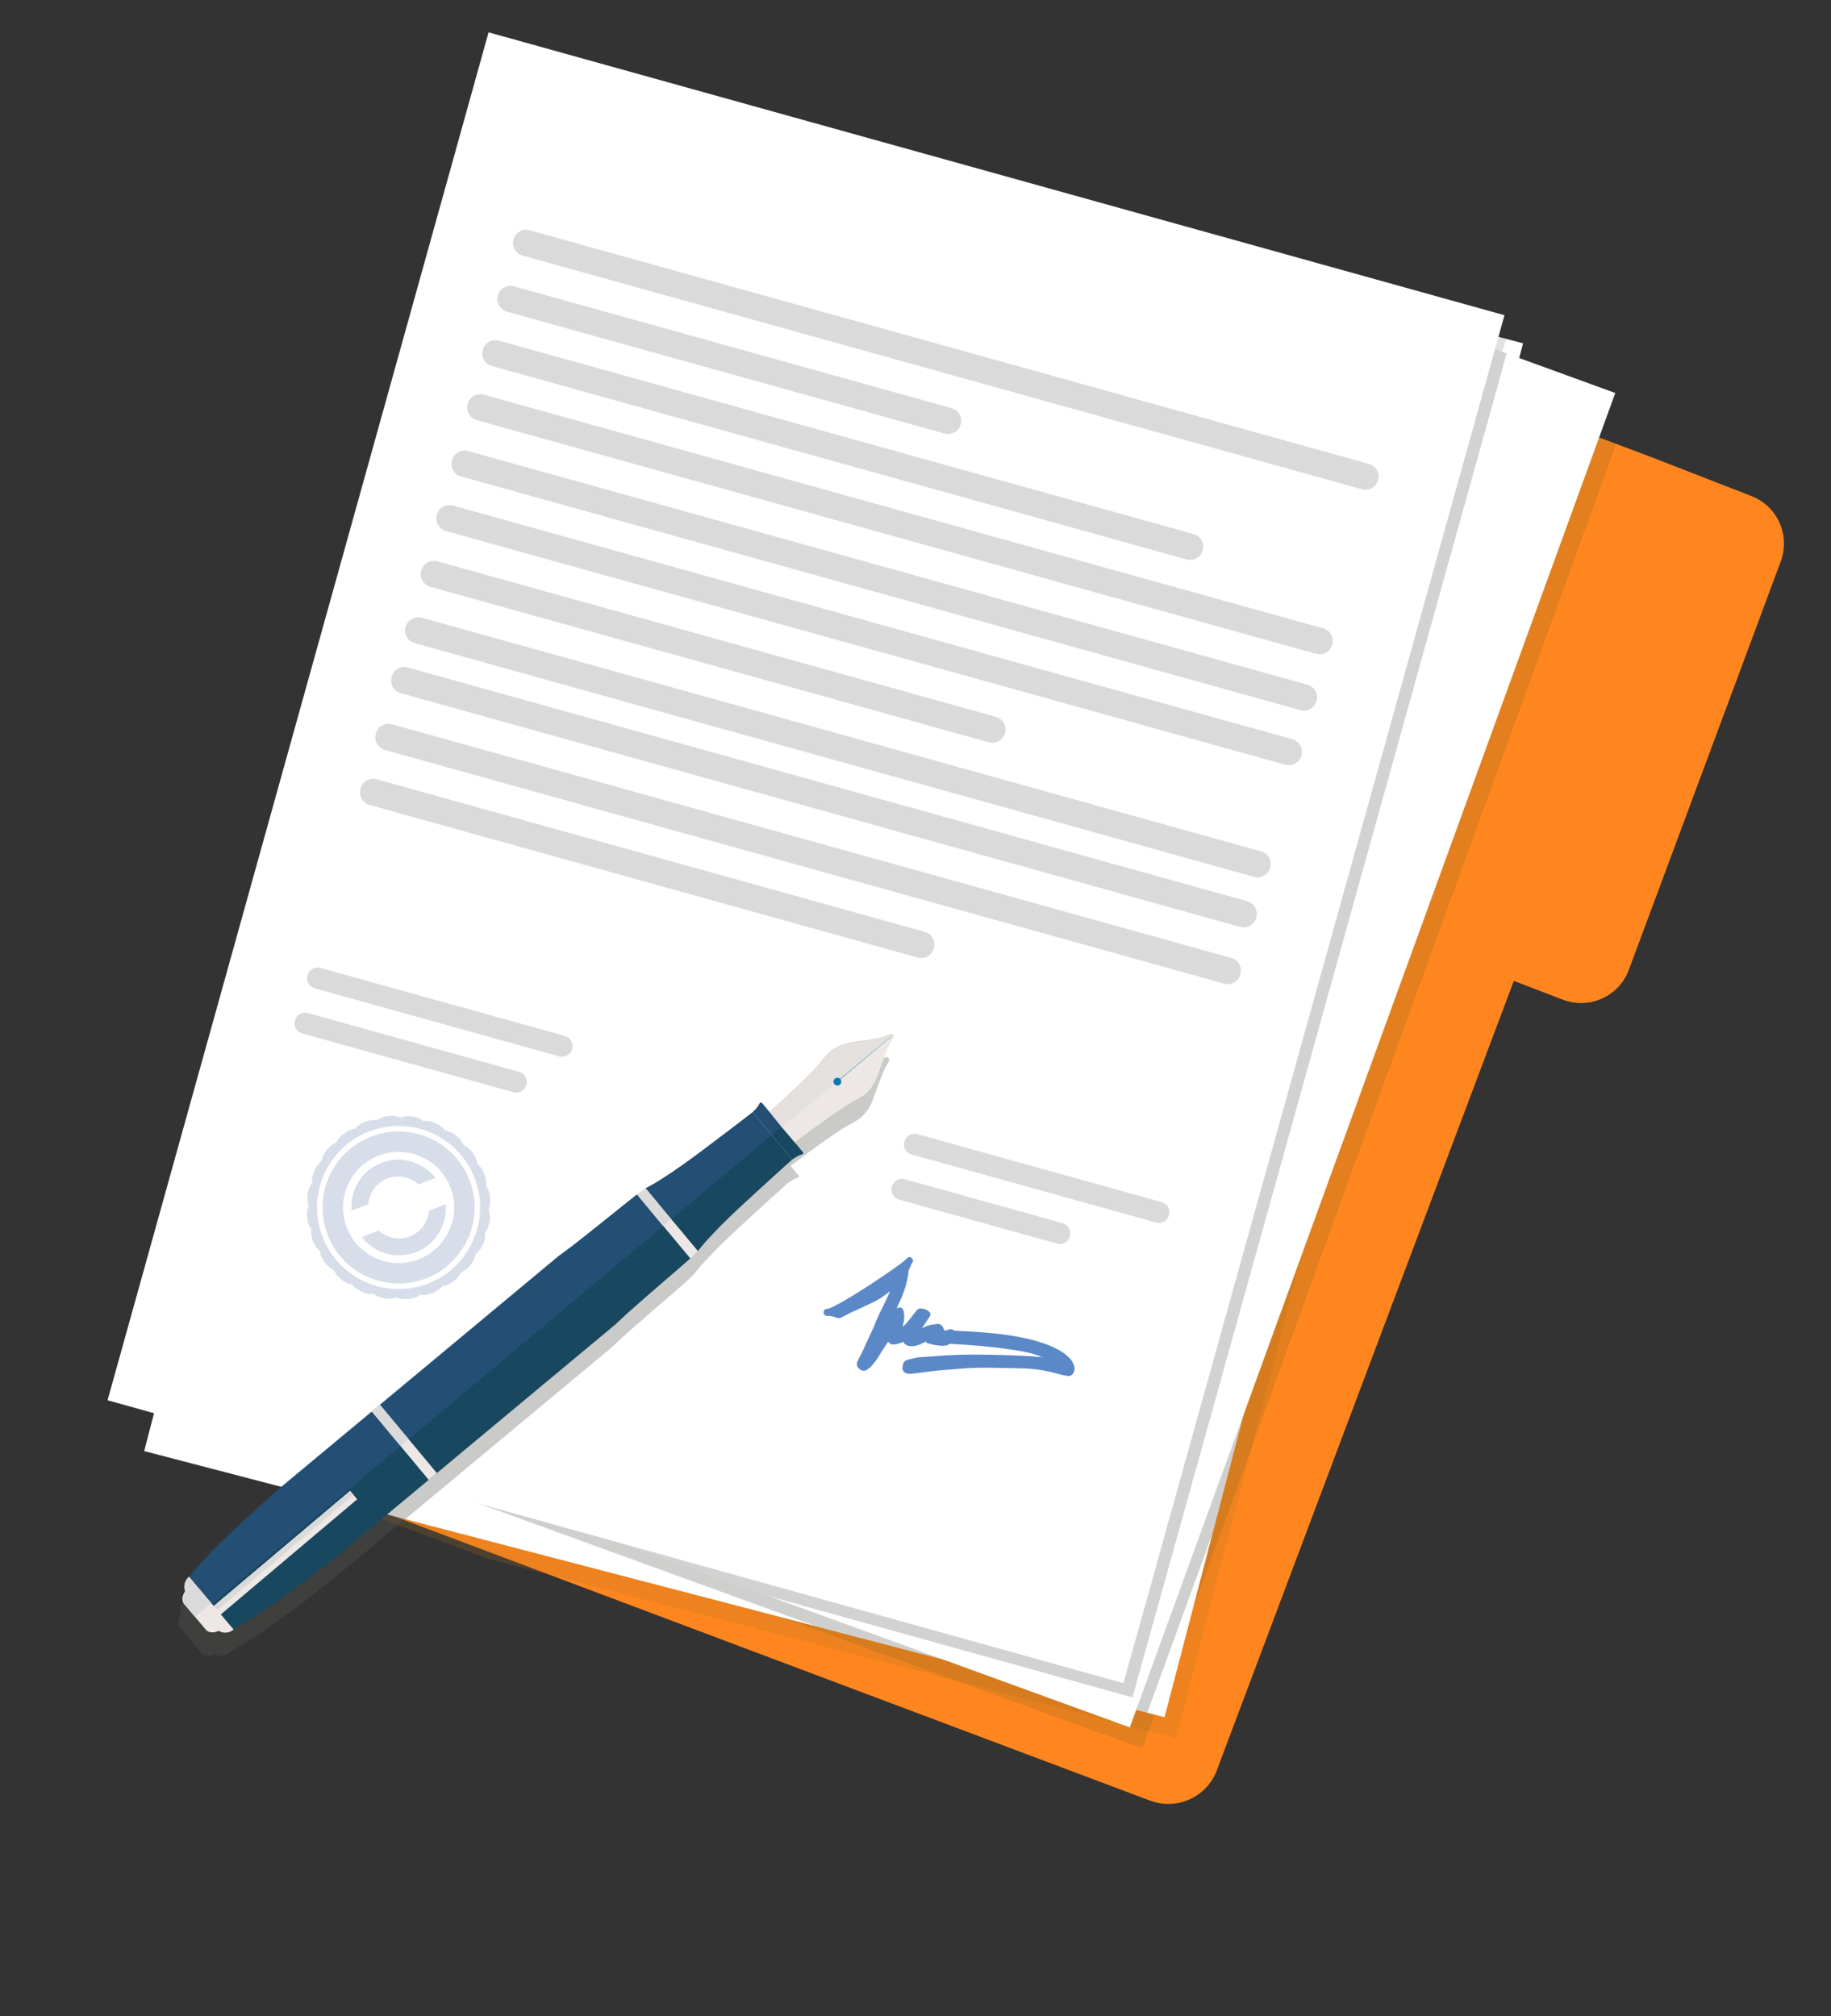 <svg width="168" height="185" viewBox="0 0 168 185" fill="none" xmlns="http://www.w3.org/2000/svg">
<rect x="0" y="0" width="168" height="185" fill="#333333" stroke="none"/>
<g clip-path="url(#clip0)">
<path d="M163.391 51.515C164.282 49.118 163.085 46.45 160.703 45.524L152.105 42.178C152.022 42.141 151.937 42.106 151.85 42.073L151.418 41.91L62.963 8.638C60.505 7.714 57.762 8.957 56.838 11.415L13.858 125.679C12.934 128.136 14.177 130.879 16.635 131.803L105.523 165.237C107.98 166.16 110.723 164.918 111.647 162.46L138.898 90.012L143.392 91.736C145.823 92.669 148.546 91.437 149.454 88.997L163.391 51.515Z" fill="#FF861F"/>
<g opacity="0.46">
<path opacity="0.46" d="M62.473 10.049C61.611 9.724 60.713 9.668 59.873 9.835L67.705 12.016L62.473 10.049Z" fill="#AD731D"/>
<path opacity="0.46" d="M71.64 148.377L104.814 160.444L148.289 40.733L67.703 12.017L59.871 9.836C58.314 10.147 56.948 11.23 56.347 12.825L32.088 77.322L13.883 127.365L71.64 148.377Z" fill="#AD731D"/>
<path opacity="0.56" d="M71.64 148.377L104.814 160.444L148.289 40.733L67.703 12.017L59.871 9.836C58.314 10.147 56.948 11.23 56.347 12.825L32.088 77.322L13.883 127.365L71.64 148.377Z" fill="#AD731D"/>
</g>
<g opacity="0.46">
<path opacity="0.46" d="M57.19 11.621L47.148 9.002L22.278 104.344L56.965 12.126C57.03 11.951 57.106 11.783 57.19 11.621Z" fill="#AD731D"/>
<path opacity="0.46" d="M139.551 38.109L96.137 21.779L57.19 11.621C57.106 11.783 57.03 11.951 56.965 12.126L22.277 104.342L15.184 131.535C15.627 131.951 16.156 132.287 16.762 132.514L44.733 143.034L107.884 159.507L139.551 38.109Z" fill="#AD731D"/>
</g>
<path d="M139.745 31.503L46.121 7.078L13.228 133.16L106.852 157.585L139.745 31.503Z" fill="white"/>
<g opacity="0.69">
<path opacity="0.69" d="M46.12 7.078L18.782 111.881L55.971 9.648L46.12 7.078Z" fill="#9D9D9C"/>
<path opacity="0.7" d="M139.109 33.942L113.758 24.721L55.971 9.648L18.781 111.881L14.744 127.362L74.956 149.265L105.269 157.172L111.263 140.694L139.109 33.942Z" fill="#9D9D9C"/>
</g>
<path d="M148.208 36.063L138.236 32.436L103.898 155.753L70.491 146.451L103.663 158.518L148.208 36.063Z" fill="white"/>
<path d="M138.236 32.436L110.299 22.273L55.784 7.093L12.733 125.441L70.491 146.451L103.898 155.753L138.236 32.436Z" fill="white"/>
<path opacity="0.46" d="M138.236 32.436L110.299 22.273L55.784 7.093L12.733 125.441L70.491 146.451L103.898 155.753L138.236 32.436Z" fill="#9D9D9C"/>
<path d="M138.042 28.927L44.828 2.967L9.869 128.497L103.082 154.457L138.042 28.927Z" fill="white"/>
<path d="M124.966 44.898L47.944 23.452C47.308 23.275 46.937 22.617 47.114 21.98L47.121 21.958C47.298 21.322 47.956 20.951 48.593 21.128L125.614 42.574C126.251 42.751 126.622 43.409 126.445 44.046L126.437 44.07C126.261 44.705 125.602 45.075 124.966 44.898Z" fill="#DADADA"/>
<path d="M86.673 39.785L46.509 28.6C45.873 28.423 45.502 27.765 45.679 27.128L45.686 27.105C45.863 26.468 46.522 26.097 47.158 26.274L87.322 37.459C87.958 37.636 88.329 38.294 88.152 38.931L88.145 38.954C87.968 39.591 87.309 39.963 86.673 39.785Z" fill="#DADADA"/>
<path d="M108.875 51.338L45.121 33.585C44.485 33.408 44.114 32.75 44.291 32.113L44.298 32.089C44.475 31.453 45.133 31.082 45.77 31.259L109.524 49.011C110.16 49.188 110.531 49.846 110.354 50.483L110.347 50.506C110.17 51.143 109.511 51.515 108.875 51.338Z" fill="#DADADA"/>
<path d="M120.759 60L43.738 38.554C43.101 38.377 42.731 37.719 42.907 37.082L42.916 37.05C43.093 36.413 43.751 36.043 44.388 36.219L121.409 57.666C122.046 57.843 122.416 58.501 122.24 59.138L122.231 59.17C122.054 59.806 121.396 60.177 120.759 60Z" fill="#DADADA"/>
<path d="M119.321 65.171L42.298 43.723C41.662 43.546 41.291 42.888 41.468 42.251L41.476 42.219C41.653 41.582 42.312 41.211 42.948 41.388L119.97 62.834C120.606 63.011 120.977 63.67 120.8 64.306L120.792 64.339C120.615 64.975 119.956 65.347 119.321 65.171Z" fill="#DADADA"/>
<path d="M117.922 70.174L40.911 48.729C40.273 48.551 39.9 47.889 40.077 47.251L40.085 47.227C40.262 46.589 40.925 46.216 41.563 46.393L118.576 67.838C119.214 68.016 119.587 68.678 119.41 69.317L119.402 69.34C119.223 69.978 118.561 70.351 117.922 70.174Z" fill="#DADADA"/>
<path d="M90.73 68.119L39.484 53.848C38.846 53.671 38.473 53.008 38.651 52.37L38.658 52.346C38.835 51.708 39.498 51.335 40.136 51.512L91.382 65.781C92.02 65.959 92.393 66.621 92.216 67.26L92.208 67.283C92.031 67.923 91.368 68.296 90.73 68.119Z" fill="#DADADA"/>
<path d="M113.779 85.056L36.766 63.611C36.128 63.433 35.755 62.771 35.932 62.133L35.944 62.089C36.122 61.451 36.784 61.078 37.422 61.255L114.435 82.701C115.073 82.878 115.446 83.541 115.269 84.179L115.257 84.222C115.078 84.86 114.417 85.233 113.779 85.056Z" fill="#DADADA"/>
<path d="M112.326 90.268L35.315 68.823C34.677 68.646 34.304 67.984 34.481 67.345L34.493 67.302C34.67 66.664 35.333 66.291 35.971 66.468L112.984 87.913C113.622 88.091 113.995 88.753 113.818 89.392L113.806 89.435C113.627 90.073 112.964 90.446 112.326 90.268Z" fill="#DADADA"/>
<path d="M51.309 96.94L28.88 90.695C28.369 90.552 28.069 90.022 28.212 89.511L28.218 89.492C28.361 88.98 28.891 88.681 29.402 88.824L51.831 95.069C52.343 95.212 52.642 95.742 52.499 96.253L52.493 96.272C52.35 96.783 51.821 97.083 51.309 96.94Z" fill="#DADADA"/>
<path d="M47.11 100.231L27.727 94.834C27.216 94.691 26.916 94.161 27.059 93.65L27.065 93.631C27.208 93.12 27.738 92.82 28.249 92.963L47.632 98.36C48.143 98.503 48.443 99.032 48.3 99.544L48.294 99.563C48.151 100.074 47.621 100.373 47.11 100.231Z" fill="#DADADA"/>
<path d="M106.073 112.189L83.644 105.944C83.132 105.801 82.833 105.272 82.976 104.76L82.982 104.741C83.125 104.23 83.654 103.93 84.166 104.073L106.595 110.318C107.106 110.461 107.406 110.991 107.263 111.502L107.257 111.521C107.114 112.033 106.585 112.331 106.073 112.189Z" fill="#DADADA"/>
<path d="M96.98 114.118L82.491 110.084C81.979 109.941 81.68 109.411 81.823 108.9L81.829 108.881C81.971 108.37 82.501 108.07 83.012 108.213L97.502 112.247C98.013 112.39 98.313 112.92 98.17 113.431L98.164 113.45C98.021 113.961 97.492 114.261 96.98 114.118Z" fill="#DADADA"/>
<path d="M84.193 87.87L33.91 73.867C33.272 73.69 32.899 73.028 33.076 72.389L33.088 72.346C33.265 71.708 33.928 71.335 34.566 71.512L84.85 85.515C85.488 85.692 85.861 86.355 85.683 86.993L85.671 87.036C85.494 87.674 84.832 88.047 84.193 87.87Z" fill="#DADADA"/>
<path d="M115.057 80.464L38.044 59.019C37.406 58.841 37.033 58.179 37.21 57.541L37.218 57.517C37.395 56.879 38.057 56.506 38.696 56.683L115.709 78.129C116.347 78.306 116.72 78.968 116.542 79.607L116.535 79.63C116.356 80.268 115.695 80.641 115.057 80.464Z" fill="#DADADA"/>
<path d="M95.603 124.541C95.584 124.542 95.565 124.542 95.546 124.541C95.57 124.543 95.599 124.545 95.621 124.548C95.616 124.545 95.61 124.543 95.603 124.541Z" fill="#5B89C7"/>
<path d="M98.587 125.494C98.377 124.094 95.915 123.272 94.782 122.976C92.431 122.363 89.949 122.229 87.56 122.109C87.389 121.975 87.157 121.927 86.91 122.064C86.829 122.079 86.749 122.094 86.668 122.108C86.655 122.059 86.631 122.013 86.593 121.974C86.516 121.712 86.317 121.465 86.008 121.497C85.639 121.535 85.305 121.568 84.957 121.714C84.851 121.757 84.712 121.841 84.562 121.93C84.724 121.691 85.178 121.009 85.335 120.758C85.617 120.311 84.423 119.852 84.147 120.201C84.051 120.323 83.608 120.885 83.427 121.11C83.35 121.207 83.273 121.304 83.195 121.4C83.073 121.529 82.946 121.65 82.815 121.757C82.904 121.417 82.984 121.074 82.964 120.698C82.961 120.642 82.949 120.589 82.934 120.537C82.941 120.166 82.795 119.992 82.525 119.979C82.453 119.975 82.365 120.012 82.264 120.078C82.762 119.024 83.213 117.984 83.352 116.784C83.359 116.731 83.357 116.681 83.35 116.636C83.475 116.37 83.579 116.139 83.641 115.956C83.649 115.948 83.656 115.942 83.664 115.934C83.791 115.817 83.803 115.618 83.689 115.487C83.547 115.322 83.349 115.303 83.194 115.497C82.95 115.792 80.75 117.334 78.776 118.568C78.198 118.931 77.643 119.264 77.173 119.529C76.995 119.615 76.817 119.704 76.642 119.8C76.615 119.815 76.592 119.833 76.568 119.851C76.244 120.013 76.002 120.108 75.883 120.109C75.704 120.111 75.562 120.254 75.563 120.433C75.564 120.61 75.709 120.754 75.887 120.752C75.889 120.752 75.889 120.752 75.891 120.751C76.178 120.746 76.463 120.789 76.725 120.908C76.878 120.977 77.06 120.98 77.251 120.876C78.275 120.308 79.373 119.896 80.407 119.35C80.859 119.111 81.267 118.81 81.661 118.487C81.299 119.391 80.808 120.253 80.422 121.139C80.333 121.344 80.256 121.551 80.18 121.759C79.775 122.621 79.388 123.453 79.068 124.168C78.912 124.432 78.765 124.703 78.656 124.998C78.63 125.072 78.624 125.147 78.63 125.22C78.624 125.291 78.644 125.35 78.68 125.4C78.826 125.714 79.242 125.923 79.553 125.701C80.293 125.178 80.631 124.416 81.121 123.677C81.243 123.492 81.366 123.309 81.49 123.127C81.608 123.289 81.799 123.405 81.989 123.386C82.32 123.352 82.611 123.26 82.875 123.13C82.946 123.287 83.081 123.413 83.264 123.472C83.88 123.67 84.403 123.388 84.938 123.115C84.969 123.177 85.025 123.227 85.113 123.265C85.16 123.285 85.201 123.296 85.237 123.301C85.62 123.405 86.787 123.685 87.157 123.304C87.206 123.318 87.256 123.328 87.311 123.33C89.12 123.421 90.904 123.569 92.716 123.835C93.678 123.976 94.71 124.136 95.605 124.54C95.784 124.54 95.98 124.544 95.622 124.547C95.326 124.541 95.41 124.54 95.548 124.539C93.828 124.358 89.854 124.268 88.064 124.322C87.252 124.347 86.433 124.392 85.628 124.462C84.145 124.59 84.531 124.458 83.281 124.778C83.069 124.831 82.881 124.956 82.825 125.342C82.694 125.837 83.057 126.137 83.679 126.06C87.132 125.631 85.174 125.857 88.296 125.588C90.001 125.44 91.845 125.551 93.558 125.563C94.367 125.569 95.079 125.644 95.875 125.787C96.843 125.962 97.27 126.181 97.988 126.268C98.42 126.32 98.639 125.843 98.587 125.494Z" fill="#5B89C7"/>
<path d="M44.438 107.728C44.275 107.313 44.034 106.986 43.8 106.822C43.787 106.536 43.637 106.156 43.375 105.798C43.11 105.44 42.793 105.185 42.523 105.089C42.437 104.814 42.194 104.487 41.847 104.211C41.5 103.933 41.126 103.768 40.84 103.745C40.686 103.503 40.368 103.25 39.96 103.072C39.552 102.893 39.15 102.832 38.867 102.883C38.654 102.689 38.281 102.527 37.842 102.46C37.402 102.394 36.998 102.438 36.737 102.56C36.482 102.428 36.079 102.368 35.636 102.417C35.193 102.467 34.814 102.615 34.595 102.801C34.315 102.739 33.91 102.785 33.496 102.948C33.081 103.111 32.754 103.352 32.59 103.586C32.304 103.599 31.924 103.749 31.566 104.011C31.208 104.276 30.953 104.593 30.857 104.863C30.582 104.949 30.255 105.192 29.979 105.539C29.701 105.886 29.537 106.26 29.513 106.546C29.271 106.7 29.018 107.018 28.84 107.426C28.662 107.834 28.6 108.236 28.651 108.519C28.457 108.732 28.295 109.105 28.228 109.544C28.162 109.984 28.206 110.388 28.328 110.649C28.196 110.904 28.136 111.307 28.186 111.75C28.235 112.193 28.383 112.572 28.569 112.791C28.507 113.071 28.553 113.476 28.716 113.89C28.879 114.305 29.12 114.632 29.354 114.796C29.367 115.082 29.517 115.462 29.779 115.82C30.044 116.178 30.361 116.433 30.631 116.529C30.717 116.804 30.96 117.131 31.308 117.407C31.654 117.685 32.028 117.85 32.314 117.873C32.468 118.115 32.786 118.368 33.194 118.546C33.602 118.725 34.005 118.786 34.287 118.735C34.5 118.929 34.873 119.091 35.312 119.158C35.752 119.224 36.156 119.18 36.417 119.058C36.672 119.19 37.075 119.25 37.518 119.201C37.961 119.151 38.34 119.003 38.559 118.817C38.839 118.879 39.244 118.833 39.658 118.67C40.073 118.507 40.4 118.266 40.564 118.032C40.85 118.019 41.23 117.869 41.588 117.607C41.946 117.342 42.201 117.025 42.297 116.755C42.572 116.669 42.899 116.426 43.175 116.079C43.453 115.732 43.618 115.358 43.641 115.072C43.883 114.918 44.136 114.6 44.314 114.192C44.492 113.784 44.554 113.382 44.503 113.099C44.697 112.886 44.859 112.513 44.926 112.074C44.992 111.634 44.948 111.23 44.826 110.969C44.958 110.714 45.018 110.311 44.968 109.868C44.919 109.425 44.771 109.046 44.585 108.827C44.645 108.546 44.6 108.142 44.438 107.728ZM39.302 117.774C35.455 119.281 31.114 117.384 29.608 113.536C28.101 109.689 29.998 105.349 33.846 103.842C37.693 102.335 42.033 104.232 43.54 108.08C45.047 111.927 43.149 116.267 39.302 117.774Z" fill="#D7DDE9"/>
<path d="M34.03 104.313C30.443 105.718 28.675 109.764 30.078 113.351C31.483 116.938 35.53 118.707 39.116 117.303C42.703 115.898 44.472 111.851 43.068 108.265C41.663 104.676 37.617 102.908 34.03 104.313ZM38.433 115.556C35.81 116.584 32.852 115.291 31.825 112.668C30.797 110.045 32.09 107.087 34.713 106.06C37.337 105.032 40.294 106.325 41.322 108.948C42.349 111.57 41.056 114.529 38.433 115.556Z" fill="#D7DDE9"/>
<path d="M35.535 108.156C36.548 107.759 37.654 108.003 38.407 108.692L39.945 108.09C38.806 106.617 36.792 106.003 34.971 106.717C33.149 107.431 32.088 109.248 32.252 111.104L33.79 110.502C33.876 109.484 34.521 108.553 35.535 108.156Z" fill="#D7DDE9"/>
<path d="M37.614 113.458C36.601 113.855 35.495 113.612 34.742 112.923L33.204 113.525C34.343 114.997 36.357 115.611 38.178 114.897C40 114.183 41.061 112.367 40.897 110.511L39.358 111.113C39.273 112.132 38.628 113.061 37.614 113.458Z" fill="#D7DDE9"/>
<path opacity="0.29" d="M137.835 32.31L138.214 31.1L137.487 30.911L137.157 32.097L137.835 32.31Z" fill="#9D9D9C"/>
<g opacity="0.61">
<path opacity="0.61" d="M70.445 106.333C70.435 106.321 70.425 106.309 70.416 106.298C70.446 106.335 70.477 106.371 70.508 106.409C71.134 107.161 71.68 107.817 71.998 108.197C72.126 108.35 72.216 108.459 72.259 108.511C72.279 108.534 72.289 108.548 72.289 108.548C72.271 108.527 71.446 107.534 70.445 106.333Z" fill="#575756"/>
<path opacity="0.61" d="M57.231 122.588C57.207 122.559 57.231 122.588 57.231 122.588V122.588Z" fill="#575756"/>
<path opacity="0.61" d="M60.455 114.643C60.478 114.671 60.501 114.697 60.522 114.723C60.501 114.697 60.478 114.669 60.455 114.643Z" fill="#575756"/>
<path opacity="0.54" d="M27.46 136.876C27.05 137.217 26.646 137.554 26.25 137.885L25.349 138.636C25.348 138.637 25.346 138.639 25.346 138.639L25.343 138.641C25.339 138.645 25.334 138.649 25.331 138.651C25.325 138.644 25.32 138.637 25.32 138.637C25.32 138.639 25.317 138.642 25.314 138.644L25.313 138.644C25.297 138.665 25.178 138.774 24.933 138.995C24.715 139.187 24.456 139.416 24.257 139.594C23.978 139.845 23.609 140.181 23.335 140.433C23.212 140.546 23.056 140.689 22.922 140.815C22.375 141.314 21.721 141.913 20.95 142.625C18.258 145.196 17.316 146.372 16.971 146.862L16.946 146.833L16.937 146.841C16.892 146.878 16.853 146.919 16.816 146.96C16.808 146.97 16.8 146.978 16.792 146.987C16.756 147.03 16.724 147.074 16.696 147.119C16.693 147.125 16.689 147.131 16.686 147.137C16.66 147.181 16.636 147.228 16.615 147.273C16.613 147.28 16.609 147.286 16.607 147.292C16.586 147.343 16.569 147.397 16.556 147.45C16.554 147.457 16.554 147.462 16.552 147.468C16.526 147.58 16.516 147.696 16.522 147.809C16.523 147.813 16.522 147.814 16.523 147.818C16.531 147.937 16.555 148.053 16.598 148.166C16.565 148.211 16.537 148.257 16.51 148.304C16.505 148.313 16.499 148.321 16.494 148.33C16.47 148.377 16.448 148.422 16.43 148.469C16.428 148.477 16.425 148.485 16.421 148.492C16.404 148.536 16.39 148.58 16.379 148.626C16.378 148.63 16.376 148.635 16.375 148.64C16.364 148.687 16.358 148.734 16.354 148.78C16.352 148.79 16.353 148.799 16.352 148.809C16.349 148.855 16.349 148.9 16.352 148.945C16.353 148.95 16.354 148.956 16.354 148.961C16.359 149.003 16.367 149.042 16.378 149.082C16.38 149.09 16.382 149.097 16.383 149.104C16.396 149.145 16.412 149.185 16.431 149.222C16.436 149.231 16.44 149.239 16.445 149.246C16.466 149.284 16.491 149.321 16.518 149.356L17.496 150.513L18.474 151.67C18.735 151.979 19.221 152.014 19.661 151.793C20.081 152.043 20.631 152.015 21.025 151.68L21.034 151.673L21.003 151.635C21.125 151.579 21.27 151.504 21.435 151.411C21.562 151.34 21.703 151.258 21.853 151.168C22.661 150.699 23.933 149.888 25.861 148.486C27.688 147.156 28.873 146.246 29.593 145.677C29.685 145.607 29.776 145.536 29.861 145.47C30.133 145.257 30.37 145.068 30.565 144.908L31.466 144.157L37.029 139.525L35.093 138.864L27.46 136.876Z" fill="#575756"/>
<path opacity="0.52" d="M81.567 97.175C81.55 97.15 81.532 97.131 81.523 97.121C81.517 97.112 81.506 97.098 81.492 97.082C81.484 97.072 81.475 97.064 81.466 97.054C81.421 97.012 81.359 96.979 81.276 97.026C81.276 97.026 81.274 97.025 81.274 97.027C81.07 97.127 80.851 97.208 80.594 97.281C80.294 97.367 79.945 97.44 79.505 97.52C79.424 97.535 79.339 97.55 79.251 97.567C78.901 97.627 78.497 97.694 78.026 97.773C77.908 97.792 77.787 97.813 77.66 97.835C77.573 97.849 77.492 97.868 77.412 97.884C77.393 97.889 77.375 97.892 77.358 97.897C77.281 97.915 77.207 97.933 77.135 97.952C77.132 97.954 77.131 97.953 77.13 97.955C77.128 97.956 77.127 97.955 77.126 97.957C77.054 97.976 76.986 97.998 76.92 98.019C76.906 98.024 76.891 98.029 76.877 98.034C76.834 98.048 76.793 98.063 76.752 98.078C76.728 98.087 76.706 98.095 76.683 98.104C76.681 98.105 76.677 98.105 76.675 98.106C76.635 98.122 76.595 98.137 76.558 98.155C76.54 98.164 76.522 98.172 76.504 98.18C76.492 98.185 76.481 98.19 76.469 98.195C76.416 98.221 76.364 98.246 76.314 98.272C76.312 98.273 76.31 98.275 76.308 98.276C76.306 98.277 76.306 98.277 76.304 98.278C76.301 98.281 76.298 98.281 76.295 98.284C76.245 98.31 76.198 98.337 76.152 98.366C76.152 98.366 76.152 98.368 76.15 98.367C76.141 98.373 76.133 98.378 76.124 98.384C76.096 98.401 76.068 98.42 76.04 98.437C76.02 98.45 76.002 98.462 75.984 98.476C75.981 98.478 75.979 98.479 75.975 98.482C75.937 98.51 75.899 98.536 75.862 98.565C75.858 98.567 75.855 98.571 75.85 98.573C75.844 98.578 75.838 98.584 75.832 98.588C75.794 98.618 75.757 98.649 75.723 98.68C75.718 98.683 75.715 98.688 75.71 98.692C75.708 98.693 75.706 98.695 75.703 98.698C75.667 98.73 75.632 98.763 75.598 98.796C75.596 98.797 75.595 98.798 75.593 98.799C75.588 98.803 75.585 98.807 75.581 98.811C75.561 98.829 75.543 98.848 75.524 98.868C75.507 98.886 75.489 98.904 75.472 98.924C75.472 98.925 75.47 98.926 75.469 98.928C75.463 98.935 75.458 98.94 75.451 98.947C75.422 98.979 75.393 99.01 75.363 99.043C75.363 99.044 75.361 99.046 75.361 99.046C75.285 99.132 75.212 99.22 75.14 99.309C75.074 99.392 75.01 99.474 74.944 99.558C74.936 99.568 74.929 99.578 74.921 99.588C74.883 99.637 74.843 99.684 74.804 99.732C74.801 99.735 74.799 99.738 74.796 99.742C74.753 99.793 74.711 99.844 74.667 99.895C74.665 99.896 74.664 99.899 74.662 99.9C74.616 99.952 74.57 100.004 74.523 100.056C73.103 101.584 70.855 103.606 70.313 104.088C70.24 104.154 70.199 104.19 70.199 104.19C70.007 103.959 69.847 103.768 69.73 103.628C69.599 103.463 69.524 103.368 69.524 103.368C69.501 103.342 69.491 103.334 69.469 103.321C69.463 103.319 69.457 103.316 69.45 103.314C69.44 103.312 69.427 103.31 69.417 103.31C69.406 103.312 69.395 103.314 69.384 103.319C69.374 103.325 69.363 103.332 69.353 103.339C69.351 103.34 69.351 103.342 69.349 103.343L69.347 103.344C69.334 103.356 69.322 103.366 69.305 103.387C69.269 103.435 69.247 103.484 69.235 103.513C69.08 103.806 68.681 104.185 68.659 104.204C68.621 104.234 68.441 104.376 68.092 104.645C67.958 104.748 67.8 104.869 67.618 105.009C67.527 105.08 67.428 105.155 67.325 105.235C67.272 105.274 67.219 105.317 67.162 105.358C67.05 105.443 66.933 105.534 66.809 105.627C66.685 105.723 66.553 105.823 66.415 105.928C66.276 106.032 66.132 106.144 65.979 106.258C65.826 106.374 65.666 106.495 65.499 106.62C65.166 106.873 64.801 107.146 64.408 107.443C64.212 107.59 64.007 107.744 63.795 107.904L63.795 107.903C63.583 108.063 63.378 108.215 63.18 108.358C60.218 110.533 58.916 111.145 58.844 111.18L58.845 111.182C58.843 111.183 58.839 111.185 58.837 111.186C58.834 111.189 58.83 111.191 58.827 111.195C58.801 111.218 58.772 111.239 58.743 111.263C58.56 111.401 58.333 111.542 58.149 111.68C58.115 111.704 58.082 111.731 58.052 111.754C57.646 112.077 57.24 112.398 56.836 112.719C56.836 112.719 53.716 115.233 52.134 116.465L50.828 117.434C45.973 121.477 40.046 126.41 34.465 131.058C34.413 131.101 34.356 131.149 34.297 131.197C34.26 131.229 34.222 131.261 34.184 131.293C34.023 131.427 33.856 131.566 33.717 131.681C31.54 133.494 29.431 135.249 27.464 136.888L35.094 138.879L37.029 139.539L38.938 137.951L39.213 137.722L56.045 123.71L57.236 122.601C57.236 122.601 57.212 122.573 57.236 122.601C58.733 121.268 61.768 118.653 61.773 118.656L62.942 117.634C62.942 117.634 62.942 117.634 62.942 117.633L63.647 116.958C63.653 116.949 63.674 116.921 63.71 116.873C63.728 116.849 63.751 116.82 63.778 116.784C63.805 116.749 63.836 116.71 63.873 116.666C63.89 116.643 63.91 116.62 63.93 116.595C63.953 116.566 63.978 116.535 64.006 116.504C64.05 116.451 64.097 116.396 64.149 116.336C64.206 116.27 64.267 116.198 64.334 116.122C64.402 116.046 64.475 115.964 64.555 115.875C64.752 115.657 64.989 115.403 65.265 115.115C65.371 115.005 65.484 114.889 65.604 114.768C65.671 114.698 65.742 114.63 65.813 114.558C65.879 114.492 65.947 114.424 66.016 114.355C66.368 114.005 66.768 113.618 67.221 113.193C67.391 113.034 67.568 112.868 67.753 112.696C67.758 112.692 67.762 112.688 67.765 112.684C67.964 112.5 68.156 112.323 68.341 112.153C68.606 111.91 68.854 111.681 69.09 111.466C69.097 111.459 69.103 111.454 69.11 111.448C70.553 110.124 71.461 109.306 71.923 108.891C71.949 108.868 71.974 108.846 71.996 108.825C72.134 108.701 72.223 108.623 72.266 108.584C72.281 108.571 72.29 108.564 72.295 108.56C72.295 108.56 72.284 108.546 72.265 108.523C72.22 108.47 72.132 108.363 72.004 108.209C71.688 107.828 71.142 107.172 70.514 106.421C70.483 106.383 70.452 106.347 70.422 106.31C70.432 106.322 70.441 106.333 70.451 106.345C71.451 107.548 72.277 108.539 72.295 108.56C72.318 108.543 72.763 108.219 73.078 108.119C73.09 108.115 73.103 108.112 73.116 108.11C73.128 108.106 73.143 108.102 73.156 108.098C73.17 108.093 73.184 108.089 73.196 108.082C73.21 108.076 73.223 108.07 73.234 108.063C73.245 108.056 73.255 108.049 73.265 108.04C73.275 108.032 73.283 108.022 73.291 108.014C73.297 108.004 73.304 107.994 73.305 107.984C73.309 107.973 73.309 107.963 73.309 107.95C73.308 107.938 73.305 107.925 73.297 107.912C73.291 107.898 73.281 107.884 73.269 107.868C73.258 107.856 72.972 107.512 72.537 106.988C72.537 106.988 75.38 104.796 77.395 103.517C78.35 102.901 79.304 102.745 80.015 101.088C80.021 101.073 80.027 101.059 80.034 101.044C80.066 100.968 80.097 100.891 80.129 100.808C80.129 100.807 80.129 100.807 80.13 100.805C80.438 99.962 80.661 99.326 80.857 98.823C80.913 98.68 80.966 98.547 81.019 98.424C81.072 98.301 81.123 98.186 81.174 98.08C81.301 97.813 81.43 97.596 81.576 97.397C81.589 97.384 81.597 97.369 81.604 97.354C81.624 97.278 81.597 97.217 81.567 97.175ZM58.844 111.185C58.847 111.188 58.849 111.19 58.854 111.197C58.849 111.19 58.847 111.188 58.844 111.185ZM60.455 114.643C60.478 114.671 60.501 114.697 60.523 114.723C60.501 114.697 60.478 114.669 60.455 114.643ZM63.216 116.436C63.263 116.492 63.309 116.547 63.348 116.594C63.309 116.547 63.265 116.493 63.216 116.436Z" fill="#575756"/>
</g>
<path d="M71.746 103.458C71.677 103.384 71.047 102.589 70.598 102.049C70.598 102.049 73.305 99.658 74.928 97.91C75.127 97.698 75.294 97.482 75.462 97.268C75.991 96.599 76.525 95.969 78.06 95.698C80.081 95.357 80.967 95.24 81.674 94.892C81.805 94.814 81.899 94.952 81.924 94.986C81.951 95.015 82.069 95.134 81.97 95.249C81.499 95.883 81.225 96.731 80.522 98.657C79.975 100.117 79.26 100.53 78.506 100.928C78.266 101.055 78.023 101.179 77.78 101.336C75.766 102.618 72.924 104.845 72.924 104.845C72.57 104.417 71.806 103.54 71.746 103.458Z" fill="url(#paint0_linear)"/>
<path d="M73.629 105.913C73.616 105.92 73.604 105.926 73.591 105.933C73.579 105.94 73.565 105.944 73.551 105.948C73.538 105.953 73.524 105.957 73.511 105.96C73.498 105.963 73.484 105.968 73.473 105.969C73.156 106.069 72.713 106.393 72.69 106.411C72.672 106.389 71.846 105.398 70.846 104.196C69.855 103.007 69.064 102.056 69.064 102.056C69.086 102.037 69.484 101.66 69.64 101.365C69.652 101.336 69.674 101.287 69.71 101.239C69.727 101.218 69.738 101.206 69.752 101.196C69.759 101.19 69.772 101.182 69.782 101.176C69.793 101.171 69.804 101.169 69.815 101.167C69.825 101.167 69.839 101.168 69.849 101.171C69.855 101.173 69.861 101.175 69.867 101.178C69.891 101.191 69.899 101.2 69.922 101.227C69.922 101.227 70.737 102.206 71.759 103.434C72.793 104.675 73.644 105.698 73.661 105.72C73.674 105.734 73.683 105.749 73.69 105.763C73.696 105.777 73.7 105.791 73.702 105.802C73.703 105.815 73.702 105.825 73.698 105.836C73.695 105.847 73.69 105.856 73.683 105.866C73.677 105.876 73.669 105.884 73.658 105.891C73.652 105.9 73.641 105.907 73.629 105.913Z" fill="#184760"/>
<path d="M58.446 109.61C58.446 109.61 59.538 110.922 60.85 112.497C62.176 114.09 63.313 115.455 63.336 115.483L64.041 114.808C64.018 114.78 62.924 113.466 61.598 111.874C60.285 110.298 59.238 109.039 59.238 109.039C59.014 109.227 58.67 109.424 58.446 109.61Z" fill="#EDE8E5"/>
<path d="M64.042 114.808C64.041 114.806 64.037 114.802 64.031 114.794C64.023 114.785 64.012 114.771 63.995 114.752C63.947 114.695 63.863 114.594 63.748 114.456C63.464 114.116 62.995 113.553 62.432 112.876C61.851 112.187 60.405 110.466 60.319 110.338C59.795 109.708 59.415 109.253 59.286 109.097C59.254 109.059 59.236 109.038 59.236 109.038C59.31 109.004 60.61 108.393 63.572 106.217C63.77 106.071 63.974 105.919 64.188 105.761C64.4 105.601 64.604 105.449 64.801 105.3C65.196 105.003 65.558 104.73 65.892 104.477C66.059 104.352 66.219 104.229 66.372 104.115C66.525 103.999 66.669 103.889 66.808 103.785C66.947 103.68 67.078 103.58 67.202 103.484C67.326 103.389 67.445 103.299 67.555 103.215C67.61 103.173 67.665 103.131 67.718 103.092C67.823 103.011 67.919 102.937 68.011 102.866C68.195 102.725 68.352 102.603 68.484 102.502C68.85 102.219 69.033 102.076 69.058 102.056C69.058 102.056 69.059 102.058 69.061 102.059C69.088 102.09 69.47 102.55 70.024 103.215L70.046 103.243C70.303 103.552 70.595 103.901 70.903 104.273C71.529 105.025 72.075 105.681 72.393 106.061C72.521 106.215 72.611 106.323 72.654 106.375C72.674 106.399 72.684 106.412 72.684 106.412C72.679 106.416 72.67 106.424 72.656 106.437C72.612 106.475 72.523 106.554 72.385 106.678C72.361 106.698 72.337 106.72 72.312 106.744C71.849 107.158 70.942 107.976 69.499 109.3C69.492 109.306 69.487 109.312 69.479 109.318C69.244 109.534 68.995 109.762 68.73 110.006C68.546 110.176 68.353 110.353 68.154 110.536C68.15 110.54 68.145 110.544 68.142 110.548C67.958 110.719 67.779 110.884 67.609 111.045C67.157 111.47 66.759 111.858 66.405 112.207C66.335 112.276 66.268 112.344 66.202 112.41C66.131 112.482 66.061 112.553 65.993 112.62C65.873 112.741 65.76 112.858 65.654 112.967C65.378 113.255 65.141 113.509 64.944 113.728C64.864 113.814 64.791 113.898 64.723 113.974C64.656 114.051 64.594 114.122 64.538 114.188C64.486 114.248 64.438 114.305 64.395 114.356C64.367 114.387 64.342 114.419 64.319 114.447C64.299 114.472 64.279 114.496 64.262 114.518C64.225 114.562 64.193 114.603 64.167 114.637C64.14 114.672 64.118 114.7 64.099 114.725C64.069 114.772 64.048 114.8 64.042 114.808Z" fill="#184760"/>
<path d="M70.608 102.037C70.608 102.037 73.303 99.656 74.926 97.907C75.748 97.034 76.035 96.055 78.058 95.695C80.079 95.354 80.965 95.238 81.672 94.89C81.803 94.812 81.897 94.95 81.921 94.983C81.949 95.013 82.067 95.132 81.968 95.247C81.497 95.881 81.223 96.729 80.52 98.655C79.799 100.58 78.794 100.717 77.788 101.365C75.773 102.646 72.929 104.837 72.929 104.837C72.574 104.41 71.802 103.537 71.742 103.456C71.676 103.384 71.057 102.577 70.608 102.037Z" fill="#EDE8E5"/>
<path d="M76.559 99.484C76.686 99.635 76.911 99.657 77.062 99.53C77.215 99.404 77.235 99.178 77.108 99.027C76.982 98.874 76.756 98.854 76.605 98.981C76.454 99.108 76.432 99.332 76.559 99.484Z" fill="#057BAF"/>
<path d="M81.922 94.984L76.834 99.22L76.857 99.257L81.936 94.999L81.922 94.984Z" fill="#057BAF"/>
<path d="M56.441 121.559C56.435 121.552 56.441 121.559 56.441 121.559L57.632 120.451C57.632 120.451 57.608 120.422 57.632 120.451C59.129 119.117 62.165 116.502 62.167 116.504L63.336 115.483C63.336 115.483 63.336 115.483 63.337 115.482C63.313 115.453 62.2 114.116 60.85 112.493C59.513 110.889 58.447 109.608 58.447 109.608C58.041 109.931 57.635 110.252 57.231 110.573C57.231 110.573 54.111 113.087 52.529 114.319L51.222 115.288C43.849 121.427 34.02 129.611 26.645 135.749L25.744 136.501L25.751 136.51C25.746 136.505 25.744 136.501 25.744 136.501C25.738 136.506 25.731 136.512 25.724 136.517C25.718 136.51 25.713 136.503 25.713 136.503C25.698 136.525 25.578 136.634 25.333 136.855C25.116 137.046 24.856 137.275 24.657 137.454C24.378 137.704 24.009 138.04 23.735 138.292C23.612 138.406 23.456 138.548 23.323 138.674C22.775 139.174 22.121 139.772 21.35 140.484C17.559 144.102 17.238 144.962 17.168 145.024C17.169 145.026 17.178 145.036 17.19 145.052C17.134 145.191 17.096 145.341 17.086 145.451C17.073 145.583 17.068 145.759 17.077 145.891C17.088 146.024 17.122 146.198 17.154 146.329C17.187 146.458 17.242 146.628 17.294 146.751C17.319 146.811 17.351 146.892 17.38 146.95C17.433 147.063 17.511 147.211 17.569 147.32C17.627 147.429 17.856 147.812 18.133 148.147C18.14 148.156 18.164 148.185 18.2 148.226C18.22 148.247 18.245 148.276 18.265 148.298C18.29 148.325 18.324 148.358 18.347 148.387C18.409 148.451 18.482 148.525 18.565 148.603C18.648 148.681 18.742 148.767 18.843 148.851C18.941 148.928 19.073 149.031 19.173 149.104C19.291 149.186 19.416 149.265 19.545 149.337C19.674 149.409 19.809 149.472 19.948 149.525C20.087 149.577 20.229 149.618 20.375 149.643C20.52 149.667 20.666 149.675 20.814 149.664C20.877 149.659 20.941 149.648 21.004 149.636C21.021 149.655 21.035 149.672 21.035 149.672C21.053 149.658 21.139 149.623 21.316 149.537C21.457 149.478 21.629 149.391 21.835 149.276C21.962 149.204 22.103 149.123 22.253 149.032C23.061 148.563 24.333 147.752 26.262 146.35C28.088 145.021 29.273 144.111 29.994 143.542C30.086 143.471 30.176 143.4 30.261 143.334C30.533 143.122 30.77 142.933 30.965 142.772L31.867 142.021L56.441 121.559ZM26.689 135.805L26.649 135.758C26.657 135.767 26.669 135.783 26.689 135.805Z" fill="#184760"/>
<path d="M20.364 149.453L17.248 145.762L17.239 145.77C16.741 146.191 16.597 146.839 16.917 147.219L18.873 149.535C19.193 149.914 19.857 149.881 20.355 149.461L20.364 149.453Z" fill="#EDE8E5"/>
<path d="M21.423 149.544C20.925 149.965 20.18 149.902 19.761 149.405L17.195 146.366C16.774 145.868 16.837 145.122 17.334 144.703L17.344 144.696L19.613 147.382L32.126 136.817L32.774 137.585L20.262 148.15L21.433 149.537L21.423 149.544Z" fill="#EDE8E5"/>
<path d="M34.115 129.533C34.115 129.533 35.253 130.901 36.679 132.613C38.12 134.344 39.308 135.771 39.334 135.802L40.082 135.179C40.056 135.148 38.868 133.721 37.427 131.99C36.001 130.277 34.863 128.909 34.863 128.909C34.64 129.096 34.341 129.346 34.115 129.533Z" fill="#EDE8E5"/>
<path d="M32.122 136.812L19.617 147.371L19.941 147.755L32.446 137.196L32.122 136.812Z" fill="#DADADA"/>
<g opacity="0.51">
<path opacity="0.51" d="M72.404 106.055C72.086 105.674 71.54 105.018 70.915 104.266C70.883 104.228 70.852 104.193 70.822 104.155C70.832 104.167 70.843 104.179 70.851 104.191C71.5 104.969 72.075 105.659 72.404 106.055Z" fill="#4664AD"/>
<path opacity="0.51" d="M59.292 109.093C59.261 109.055 59.243 109.034 59.243 109.034C59.316 108.999 60.616 108.388 63.579 106.212C63.776 106.067 63.98 105.914 64.194 105.756L64.193 105.758C64.406 105.598 64.61 105.446 64.807 105.297C65.201 105 65.564 104.727 65.898 104.474C66.065 104.348 66.225 104.228 66.378 104.112C66.531 103.996 66.675 103.886 66.814 103.781C66.953 103.677 67.084 103.577 67.21 103.482C67.334 103.386 67.453 103.296 67.563 103.212C67.618 103.17 67.673 103.128 67.725 103.089C67.83 103.009 67.927 102.934 68.019 102.864C68.202 102.723 68.359 102.601 68.492 102.5C68.858 102.217 69.04 102.074 69.066 102.054C69.066 102.054 69.067 102.056 69.069 102.056C69.095 102.087 69.478 102.547 70.031 103.212L70.054 103.24C70.284 103.516 70.544 103.829 70.819 104.158L61.601 111.882C61.007 111.175 60.379 110.42 60.323 110.338C59.801 109.704 59.421 109.248 59.292 109.093Z" fill="#4664AD"/>
<path opacity="0.51" d="M69.072 102.05C69.093 102.031 69.492 101.653 69.647 101.359C69.66 101.329 69.682 101.281 69.718 101.233C69.735 101.212 69.746 101.2 69.76 101.19C69.767 101.183 69.78 101.175 69.79 101.17C69.801 101.164 69.812 101.163 69.823 101.161C69.833 101.161 69.847 101.161 69.856 101.164C69.863 101.166 69.869 101.168 69.875 101.172C69.899 101.185 69.906 101.194 69.93 101.219C69.93 101.219 70.706 102.208 71.713 103.418L70.823 104.154C69.847 102.981 69.072 102.05 69.072 102.05Z" fill="#4664AD"/>
<path opacity="0.51" d="M17.374 144.718C17.719 144.228 18.662 143.05 21.353 140.48C22.125 139.769 22.779 139.17 23.326 138.67C23.461 138.545 23.616 138.402 23.738 138.289C24.014 138.037 24.383 137.701 24.66 137.45C24.86 137.27 25.119 137.041 25.336 136.851C25.581 136.63 25.703 136.521 25.716 136.499C25.716 136.499 25.72 136.504 25.728 136.513C25.734 136.509 25.74 136.502 25.747 136.497L26.648 135.746C28.948 133.831 31.483 131.721 34.113 129.531C34.115 129.535 35.331 130.992 36.754 132.702C36.779 132.732 36.722 132.683 36.754 132.702L19.463 147.192L17.374 144.718Z" fill="#4664AD"/>
<path opacity="0.51" d="M37.428 131.989C36.004 130.277 34.865 128.91 34.864 128.908C40.447 124.26 46.373 119.326 51.227 115.284L52.533 114.315C54.114 113.085 57.235 110.569 57.235 110.569C57.641 110.248 58.047 109.926 58.451 109.605C58.451 109.605 59.517 110.885 60.854 112.49C60.856 112.492 60.859 112.496 60.861 112.499L37.498 132.073C37.475 132.045 37.452 132.019 37.428 131.989Z" fill="#4664AD"/>
</g>
<path d="M60.838 112.506C59.526 110.93 58.445 109.611 58.445 109.611C58.669 109.424 59.002 109.235 59.227 109.048C59.227 109.048 60.274 110.307 61.586 111.882C61.598 111.899 61.573 111.866 61.586 111.882L60.847 112.498C60.834 112.48 60.853 112.523 60.838 112.506Z" fill="#DADADA"/>
<path d="M36.683 132.618C35.257 130.906 34.115 129.533 34.115 129.533C34.339 129.345 34.638 129.098 34.864 128.91C34.864 128.91 36.008 130.283 37.433 131.996C37.447 132.012 37.484 132.059 37.5 132.076L36.756 132.704C36.739 132.683 36.698 132.637 36.683 132.618Z" fill="#DADADA"/>
<path d="M18.476 147.885L17.893 148.377L16.915 147.22C16.654 146.912 16.7 146.426 16.993 146.03C17.04 146.149 17.105 146.263 17.193 146.368L18.476 147.885Z" fill="#DADADA"/>
<path d="M17.247 145.762L17.238 145.77C17.144 145.848 17.064 145.936 16.995 146.028C16.819 145.572 16.94 145.036 17.334 144.701L17.343 144.694L19.388 147.114L18.805 147.606L17.247 145.762Z" fill="#DADADA"/>
<path d="M17.248 145.762L18.807 147.607L18.478 147.884L17.195 146.364C17.107 146.26 17.042 146.145 16.996 146.026C17.063 145.934 17.145 145.846 17.239 145.768L17.248 145.762Z" fill="#DADADA"/>
<g opacity="0.5">
<path opacity="0.5" d="M76.604 98.98C76.453 99.107 76.441 99.318 76.546 99.473C76.546 99.473 76.547 99.473 76.547 99.475L71.712 103.42C71.696 103.399 71.751 103.465 71.746 103.458C71.676 103.384 71.053 102.582 70.603 102.042C70.603 102.042 73.303 99.656 74.928 97.908C75.75 97.034 76.037 96.055 78.061 95.696C80.082 95.355 80.966 95.238 81.674 94.89C81.804 94.814 81.883 94.934 81.924 94.984L79.69 96.843L77.096 99.013C76.965 98.879 76.748 98.86 76.604 98.98Z" fill="#C6C6C6"/>
</g>
</g>
<defs>
<linearGradient id="paint0_linear" x1="82.323" y1="100.276" x2="70.075" y2="99.243" gradientUnits="userSpaceOnUse">
<stop offset="0.006" stop-color="#CBAD56"/>
<stop offset="0.008" stop-color="#D2B35E"/>
<stop offset="0.013" stop-color="#E0C06E"/>
<stop offset="0.02" stop-color="#E9C97A"/>
<stop offset="0.03" stop-color="#EFCE81"/>
<stop offset="0.056" stop-color="#F0D083"/>
<stop offset="0.061" stop-color="#F4D88B"/>
<stop offset="0.073" stop-color="#F9E598"/>
<stop offset="0.087" stop-color="#FDEFA2"/>
<stop offset="0.107" stop-color="#FFF4A7"/>
<stop offset="0.163" stop-color="#FFF5A9"/>
<stop offset="0.229" stop-color="#FFF4A7"/>
<stop offset="0.253" stop-color="#FFF09F"/>
<stop offset="0.27" stop-color="#FDE793"/>
<stop offset="0.283" stop-color="#FADC80"/>
<stop offset="0.292" stop-color="#F7D16F"/>
<stop offset="0.294" stop-color="#D1AB5E"/>
<stop offset="0.296" stop-color="#A8844C"/>
<stop offset="0.298" stop-color="#88663C"/>
<stop offset="0.301" stop-color="#6E4F30"/>
<stop offset="0.304" stop-color="#5B3E27"/>
<stop offset="0.308" stop-color="#4D321F"/>
<stop offset="0.313" stop-color="#442A1A"/>
<stop offset="0.319" stop-color="#3E2617"/>
<stop offset="0.337" stop-color="#3D2516"/>
<stop offset="0.352" stop-color="#543821"/>
<stop offset="0.373" stop-color="#70502C"/>
<stop offset="0.397" stop-color="#8B6835"/>
<stop offset="0.423" stop-color="#A47E3B"/>
<stop offset="0.453" stop-color="#B99240"/>
<stop offset="0.488" stop-color="#CAA244"/>
<stop offset="0.531" stop-color="#D6AD46"/>
<stop offset="0.591" stop-color="#DEB447"/>
<stop offset="0.758" stop-color="#E0B647"/>
<stop offset="0.764" stop-color="#E0B647"/>
<stop offset="0.798" stop-color="#E0B647"/>
<stop offset="0.856" stop-color="#DEB445"/>
<stop offset="0.877" stop-color="#D7AC3F"/>
<stop offset="0.892" stop-color="#CB9F35"/>
<stop offset="0.903" stop-color="#BA8D28"/>
<stop offset="0.904" stop-color="#B98B27"/>
<stop offset="0.908" stop-color="#BB8F2E"/>
<stop offset="0.918" stop-color="#BF983D"/>
<stop offset="0.931" stop-color="#C39F48"/>
<stop offset="0.95" stop-color="#C4A24E"/>
<stop offset="1" stop-color="#C5A350"/>
</linearGradient>
<clipPath id="clip0">
<rect width="127.662" height="153" fill="white" transform="translate(45.758) rotate(17.402)"/>
</clipPath>
</defs>
</svg>
